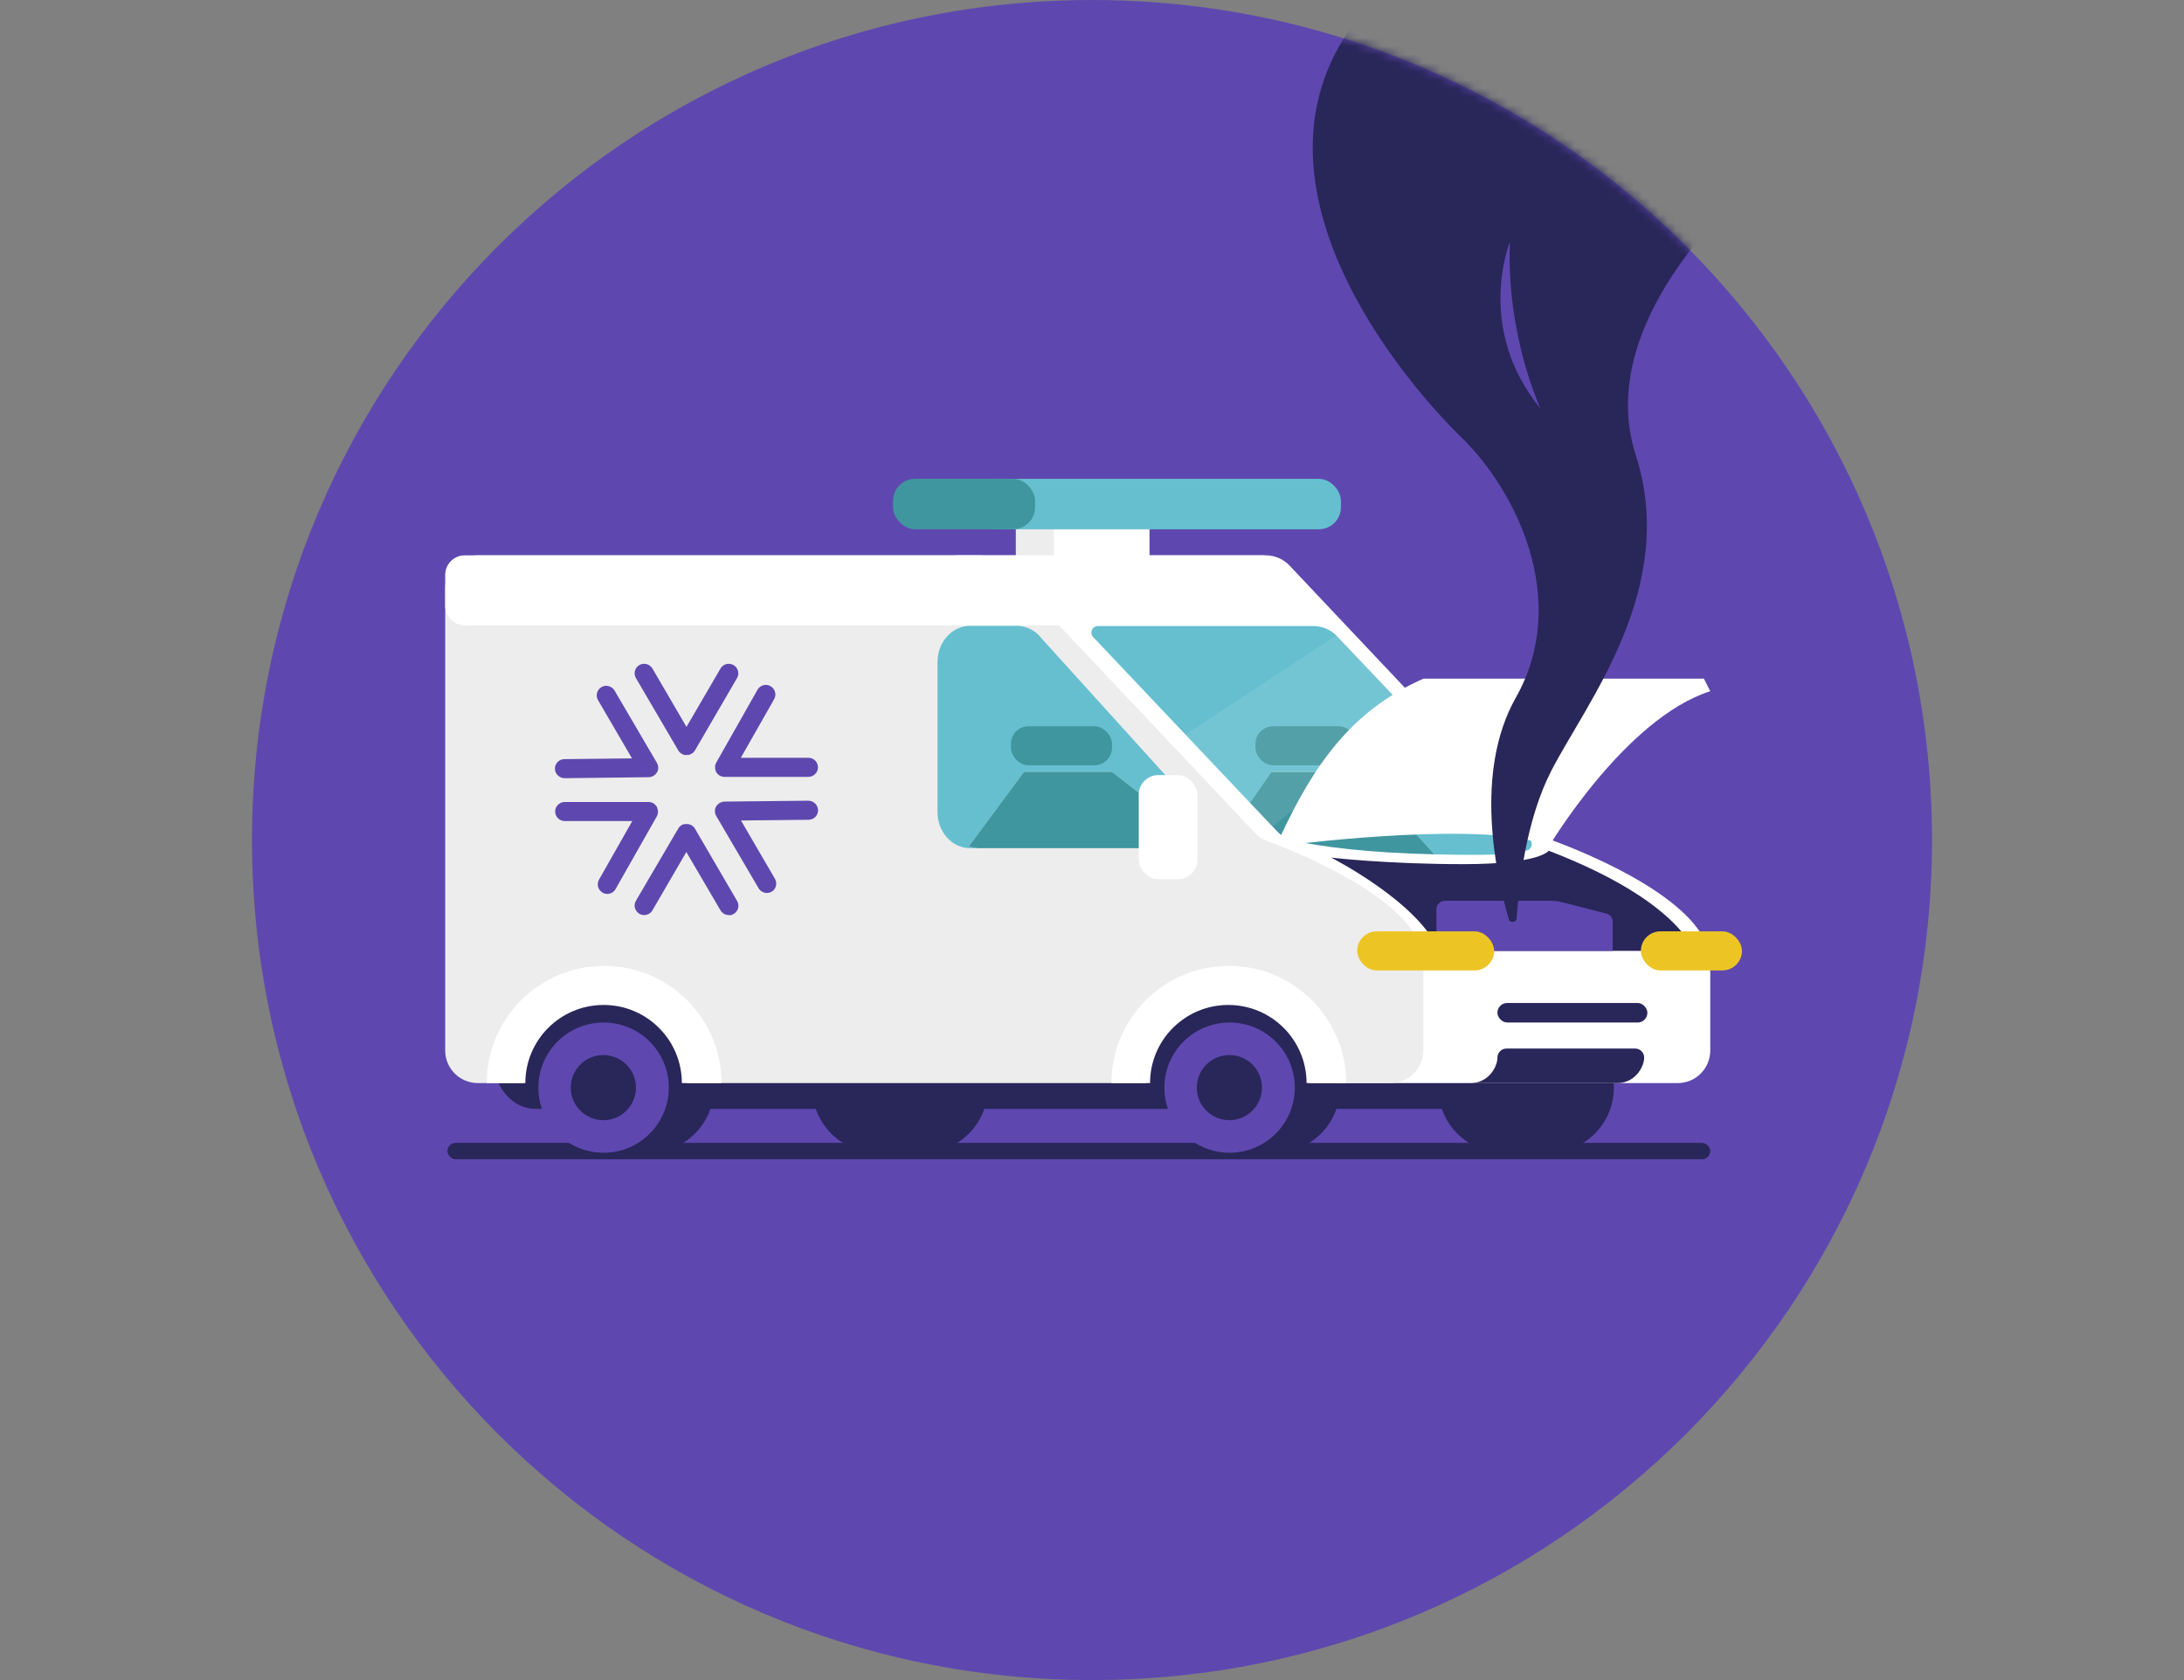 <svg width="260" height="200" viewBox="0 0 260 200" fill="none" xmlns="http://www.w3.org/2000/svg">
<rect x="0" y="0" width="260" height="200" fill="#808080" stroke="none"/>
<path d="M130 200C185.228 200 230 155.228 230 100C230 44.772 185.228 0 130 0C74.772 0 30 44.772 30 100C30 155.228 74.772 200 130 200Z" fill="#5E48AF"/>
<mask id="mask0" mask-type="alpha" maskUnits="userSpaceOnUse" x="30" y="0" width="200" height="200">
<path d="M130 200C185.228 200 230 155.228 230 100C230 44.772 185.228 0 130 0C74.772 0 30 44.772 30 100C30 155.228 74.772 200 130 200Z" fill="white"/>
</mask>
<g mask="url(#mask0)">
<rect x="59" y="115" width="127.313" height="17" rx="4.666" fill="#292659"/>
<rect x="176.711" y="92.268" width="6.987" height="12.402" rx="2.333" fill="white"/>
<path d="M151.761 137.225C156.048 137.225 159.524 133.755 159.524 129.474C159.524 125.193 156.048 121.722 151.761 121.722C147.474 121.722 143.998 125.193 143.998 129.474C143.998 133.755 147.474 137.225 151.761 137.225Z" fill="#292659"/>
<path d="M184.366 137.225C188.653 137.225 192.129 133.755 192.129 129.474C192.129 125.193 188.653 121.722 184.366 121.722C180.078 121.722 176.603 125.193 176.603 129.474C176.603 133.755 180.078 137.225 184.366 137.225Z" fill="#292659"/>
<rect x="185.041" y="137.225" width="6.082" height="15.502" transform="rotate(-180 185.041 137.225)" fill="#292659"/>
<path d="M178.986 137.225C183.273 137.225 186.749 133.755 186.749 129.474C186.749 125.193 183.273 121.722 178.986 121.722C174.698 121.722 171.223 125.193 171.223 129.474C171.223 133.755 174.698 137.225 178.986 137.225Z" fill="#292659"/>
<rect x="152.437" y="137.225" width="6.082" height="15.502" transform="rotate(-180 152.437 137.225)" fill="#292659"/>
<path d="M77.236 137.225C81.523 137.225 84.999 133.755 84.999 129.474C84.999 125.193 81.523 121.722 77.236 121.722C72.948 121.722 69.473 125.193 69.473 129.474C69.473 133.755 72.948 137.225 77.236 137.225Z" fill="#292659"/>
<path d="M109.841 137.225C114.129 137.225 117.604 133.755 117.604 129.474C117.604 125.193 114.129 121.722 109.841 121.722C105.554 121.722 102.078 125.193 102.078 129.474C102.078 133.755 105.554 137.225 109.841 137.225Z" fill="#292659"/>
<rect x="110.517" y="137.225" width="6.082" height="15.502" transform="rotate(-180 110.517 137.225)" fill="#292659"/>
<path d="M104.461 137.225C108.749 137.225 112.224 133.755 112.224 129.474C112.224 125.193 108.749 121.722 104.461 121.722C100.174 121.722 96.698 125.193 96.698 129.474C96.698 133.755 100.174 137.225 104.461 137.225Z" fill="#292659"/>
<rect x="77.911" y="137.225" width="6.082" height="15.502" transform="rotate(-180 77.911 137.225)" fill="#292659"/>
<path d="M113.749 66.108H150.693C151.761 66.108 152.782 66.549 153.515 67.325L183.558 99.151C183.966 99.585 184.469 99.918 185.029 100.124C188.744 101.496 203.602 107.433 203.602 114.553V125.06C203.602 127.2 201.864 128.935 199.72 128.935H159.163" fill="white"/>
<path d="M119.358 67.325L149.401 99.151C149.809 99.585 150.313 99.918 150.872 100.124C154.587 101.496 169.445 107.433 169.445 114.553V125.055C169.445 127.196 167.707 128.931 165.564 128.931H155.874C155.874 123.579 153.919 118.816 146.156 118.816C138.005 118.816 136.452 123.579 136.452 128.931L81.723 128.933C81.723 123.581 80.171 118.428 72.019 118.428C63.48 118.428 62.316 123.579 62.316 128.931H56.882C54.738 128.931 53 127.196 53 125.055V69.983C53 67.843 54.738 66.108 56.882 66.108H116.536C117.605 66.108 118.625 66.549 119.358 67.325Z" fill="#EDEDED"/>
<rect x="136.845" y="67.156" width="11.645" height="4.536" transform="rotate(-180 136.845 67.156)" fill="white"/>
<rect x="125.466" y="67.156" width="4.536" height="4.536" transform="rotate(-180 125.466 67.156)" fill="#EDEDED"/>
<path d="M152.564 72.107C152.564 73.396 151.52 74.44 150.232 74.44L55.333 74.44C54.044 74.44 53 73.396 53 72.107V68.44C53 67.152 54.044 66.108 55.333 66.108L150.232 66.108C151.52 66.108 152.564 67.152 152.564 68.44V72.107Z" fill="white"/>
<path d="M130.696 74.525H156.353C157.419 74.525 158.438 74.962 159.171 75.735L182.146 99.965C182.336 100.167 182.404 100.455 182.324 100.72C182.244 100.986 182.028 101.188 181.758 101.252C180.496 101.569 178.536 101.763 175.652 101.763C173.913 101.763 172.283 101.744 170.761 101.705L161.873 91.88H151.393L148.827 95.585L130.126 75.82C129.921 75.593 129.868 75.268 129.992 74.988C130.115 74.709 130.391 74.528 130.696 74.525Z" fill="#65BFCF"/>
<path d="M161.88 91.88L170.768 101.705C162.683 101.507 157.536 100.825 154.035 100.081C153.265 99.92 152.563 99.526 152.024 98.953L148.81 95.565L151.368 91.88H161.88Z" fill="#40969F"/>
<rect x="161.492" y="91.105" width="12.033" height="4.651" rx="2.103" transform="rotate(180 161.492 91.105)" fill="#40969F"/>
<path d="M115.496 74.502H121.05C122.224 74.517 123.324 75.081 124.02 76.025L141.273 95.074C142.148 96.241 142.287 97.802 141.63 99.105L132.38 91.88H121.9L115.302 100.794L116.404 100.969H115.496C113.353 100.969 111.614 99.054 111.614 96.706V78.781C111.614 76.417 113.353 74.502 115.496 74.502Z" fill="#65BFCF"/>
<path d="M121.9 91.88H132.38L141.63 99.105C141.124 100.224 140.015 100.951 138.785 100.969H116.404L115.302 100.794L121.9 91.88Z" fill="#40969F"/>
<rect x="132.381" y="91.105" width="12.033" height="4.651" rx="2.103" transform="rotate(180 132.381 91.105)" fill="#40969F"/>
<path opacity="0.1" d="M151.482 98.384L141.134 87.451L159.163 75.603L168.188 85.245L151.482 98.384Z" fill="white"/>
<rect x="196.119" y="121.722" width="17.855" height="2.325" rx="1.163" transform="rotate(-180 196.119 121.722)" fill="#292659"/>
<path d="M175.061 128.935C172.918 128.935 192.527 128.935 192.527 128.935C194.67 128.935 195.735 126.99 195.735 125.897C195.735 125.304 195.253 124.823 194.66 124.823H179.339C178.747 124.825 178.268 125.305 178.268 125.897C178.268 127 177.203 128.935 175.061 128.935Z" fill="#292659"/>
<rect x="135.567" y="92.268" width="6.987" height="12.402" rx="2.333" fill="white"/>
<path d="M81.684 89.881H81.618H81.552C81.497 89.871 81.443 89.858 81.389 89.842C81.119 89.759 80.891 89.578 80.749 89.334L75.703 80.719C75.552 80.46 75.511 80.151 75.59 79.862C75.663 79.571 75.853 79.323 76.114 79.176C76.287 79.071 76.487 79.017 76.689 79.021C77.091 79.026 77.463 79.239 77.671 79.583L81.723 86.532L85.775 79.583C85.978 79.233 86.353 79.019 86.757 79.021C86.959 79.025 87.156 79.078 87.332 79.176C87.59 79.327 87.778 79.574 87.856 79.862C87.935 80.151 87.894 80.46 87.743 80.719L82.736 89.326C82.599 89.56 82.381 89.737 82.123 89.822L82.088 89.842L81.944 89.873H81.867H81.684V89.881Z" fill="#5E48AF"/>
<path d="M86.754 108.933C86.351 108.928 85.98 108.715 85.772 108.371L81.708 101.426L77.671 108.371C77.466 108.719 77.093 108.932 76.689 108.933C76.488 108.929 76.291 108.877 76.115 108.782C75.858 108.629 75.671 108.383 75.591 108.096C75.511 107.806 75.552 107.496 75.703 107.235L80.749 98.62C80.888 98.387 81.105 98.211 81.362 98.124H81.397L81.552 98.097H81.63H81.859H81.894L82.088 98.136C82.357 98.218 82.585 98.398 82.729 98.639L87.751 107.255C87.906 107.514 87.948 107.825 87.868 108.115C87.79 108.404 87.602 108.65 87.344 108.801C87.173 108.904 86.976 108.957 86.777 108.952L86.754 108.933Z" fill="#5E48AF"/>
<path d="M86.241 92.485C85.972 92.481 85.713 92.383 85.507 92.21L85.48 92.179C85.439 92.146 85.403 92.108 85.371 92.066L85.344 92.035C85.316 92 85.29 91.963 85.267 91.923C85.243 91.891 85.225 91.856 85.212 91.818V91.78C85.185 91.694 85.166 91.644 85.154 91.59C85.089 91.314 85.13 91.023 85.27 90.776L90.181 82.106C90.386 81.756 90.76 81.539 91.166 81.532C91.364 81.531 91.559 81.583 91.729 81.684C92.276 81.994 92.469 82.687 92.16 83.234L88.193 90.21H96.24C96.542 90.209 96.832 90.328 97.045 90.541C97.258 90.755 97.378 91.044 97.377 91.346C97.379 91.646 97.259 91.934 97.043 92.144C96.832 92.359 96.542 92.481 96.24 92.481L86.241 92.485Z" fill="#5E48AF"/>
<path d="M72.302 106.414C72.104 106.416 71.91 106.363 71.74 106.263C71.479 106.112 71.287 105.866 71.204 105.577C71.126 105.287 71.164 104.979 71.309 104.716L75.272 97.74H67.229C66.927 97.741 66.637 97.622 66.424 97.409C66.21 97.196 66.091 96.906 66.092 96.605C66.087 96.303 66.208 96.012 66.426 95.802C66.639 95.589 66.928 95.47 67.229 95.469H77.212C77.484 95.47 77.746 95.569 77.95 95.748L77.977 95.775C78.017 95.808 78.052 95.846 78.082 95.888L78.129 95.946C78.15 95.977 78.169 96.01 78.187 96.043C78.211 96.075 78.231 96.11 78.245 96.147V96.186C78.271 96.247 78.291 96.311 78.303 96.376C78.365 96.651 78.325 96.939 78.191 97.186L73.269 105.86C73.068 106.202 72.7 106.413 72.302 106.414Z" fill="#5E48AF"/>
<path d="M91.287 106.301C90.884 106.295 90.512 106.081 90.305 105.736L85.259 97.124C85.127 96.889 85.079 96.615 85.124 96.349V96.31C85.134 96.261 85.15 96.213 85.17 96.167L85.201 96.101C85.215 96.068 85.234 96.036 85.255 96.008C85.273 95.968 85.296 95.931 85.325 95.899L85.353 95.872L85.484 95.729C85.69 95.537 85.96 95.428 86.241 95.423L96.225 95.318C96.854 95.318 97.37 95.817 97.389 96.446C97.392 96.747 97.275 97.038 97.063 97.252C96.851 97.467 96.561 97.588 96.26 97.589L88.213 97.674L92.258 104.619C92.409 104.88 92.449 105.19 92.37 105.48C92.295 105.77 92.106 106.017 91.846 106.166C91.668 106.254 91.471 106.301 91.272 106.301H91.287Z" fill="#5E48AF"/>
<path d="M67.199 92.64C66.58 92.626 66.08 92.13 66.062 91.512C66.058 91.211 66.176 90.921 66.388 90.706C66.6 90.491 66.889 90.37 67.191 90.369L75.237 90.28L71.193 83.346C70.879 82.805 71.063 82.111 71.604 81.796C71.777 81.691 71.977 81.637 72.179 81.641C72.582 81.646 72.953 81.859 73.161 82.203L78.207 90.819C78.341 91.053 78.389 91.327 78.343 91.594V91.632C78.332 91.68 78.317 91.727 78.296 91.772L78.269 91.842C78.252 91.874 78.233 91.905 78.211 91.935C78.18 91.985 78.172 92.012 78.153 92.039L78.125 92.07C78.067 92.136 78.028 92.175 77.989 92.214C77.786 92.406 77.517 92.515 77.236 92.52L67.199 92.64Z" fill="#5E48AF"/>
<rect x="159.633" y="63.007" width="43.842" height="6.007" rx="2.624" transform="rotate(180 159.633 63.007)" fill="#65BFCF"/>
<rect x="123.225" y="63.007" width="16.916" height="6.007" rx="2.624" transform="rotate(180 123.225 63.007)" fill="#40969F"/>
<path d="M62.541 128.933C62.541 123.796 66.712 119.632 71.857 119.632C77.001 119.632 81.172 123.796 81.172 128.933H85.896C85.896 121.228 79.64 114.981 71.923 114.981C64.205 114.981 57.949 121.228 57.949 128.933H62.541Z" fill="white"/>
<rect x="203.6" y="138" width="150.336" height="1.944" rx="0.972" transform="rotate(-180 203.6 138)" fill="#292659"/>
<path d="M71.857 137.225C76.144 137.225 79.62 133.755 79.62 129.474C79.62 125.193 76.144 121.722 71.857 121.722C67.569 121.722 64.094 125.193 64.094 129.474C64.094 133.755 67.569 137.225 71.857 137.225Z" fill="#5E48AF"/>
<path d="M71.829 133.349C73.972 133.349 75.71 131.614 75.71 129.474C75.71 127.333 73.972 125.598 71.829 125.598C69.685 125.598 67.947 127.333 67.947 129.474C67.947 131.614 69.685 133.349 71.829 133.349Z" fill="#292659"/>
<path d="M136.911 128.933C136.911 123.796 141.082 119.632 146.227 119.632C151.372 119.632 155.542 123.796 155.542 128.933H160.266C160.266 121.228 154.01 114.981 146.293 114.981C138.575 114.981 132.319 121.228 132.319 128.933H136.911Z" fill="white"/>
<path d="M146.381 137.225C150.669 137.225 154.144 133.755 154.144 129.474C154.144 125.193 150.669 121.722 146.381 121.722C142.094 121.722 138.618 125.193 138.618 129.474C138.618 133.755 142.094 137.225 146.381 137.225Z" fill="#5E48AF"/>
<path d="M146.354 133.349C148.498 133.349 150.236 131.614 150.236 129.474C150.236 127.333 148.498 125.598 146.354 125.598C144.21 125.598 142.473 127.333 142.473 129.474C142.473 131.614 144.21 133.349 146.354 133.349Z" fill="#292659"/>
<path fill-rule="evenodd" clip-rule="evenodd" d="M154.144 100.5C154.144 100.5 178.06 97.5 184.366 100.81C184.366 100.81 193.435 85.541 203.6 82.281L202.844 80.79C196.263 80.79 169.445 80.79 169.445 80.79C160.835 84.624 156.406 91.08 152.437 99.56L154.144 100.5Z" fill="white"/>
<path fill-rule="evenodd" clip-rule="evenodd" d="M158.475 102.094C158.475 102.094 168.904 107.396 171.292 113.196H201.622C201.622 113.196 199.888 107.234 184.366 101.271C184.366 101.271 183.397 102.87 174.224 102.87C165.051 102.87 158.475 102.094 158.475 102.094Z" fill="#292659"/>
<path fill-rule="evenodd" clip-rule="evenodd" d="M171 108.234C171 107.681 171.448 107.234 172 107.234H184.672C185.091 107.234 185.508 107.286 185.914 107.39L191.238 108.755C191.68 108.869 191.989 109.267 191.989 109.724V113.196H173C171.895 113.196 171 112.301 171 111.196V108.234Z" fill="#5E48AF"/>
<path fill-rule="evenodd" clip-rule="evenodd" d="M180.559 109.275C180.523 109.83 179.769 109.942 179.614 109.409C178.084 104.145 175.433 91.939 180.451 83.056C187.017 71.432 180.451 58.338 173.946 52.032C167.442 45.726 146.293 21.302 161.898 1.862C177.502 -17.578 207.375 23.159 207.375 23.159C207.375 23.159 189.622 38.297 194.728 54.154C199.833 70.011 188.903 83.542 184.677 91.758C181.695 97.556 180.817 105.249 180.559 109.275Z" fill="#292659"/>
<path fill-rule="evenodd" clip-rule="evenodd" d="M183.401 48.644C183.401 48.644 179.289 39.93 179.753 28.788C179.753 28.788 175.541 39.071 183.401 48.644Z" fill="#5E48AF"/>
</g>
<rect x="161.573" y="110.871" width="16.302" height="4.651" rx="2.325" fill="#ECC525"/>
<rect x="195.343" y="110.871" width="12.033" height="4.651" rx="2.325" fill="#ECC525"/>
</svg>
